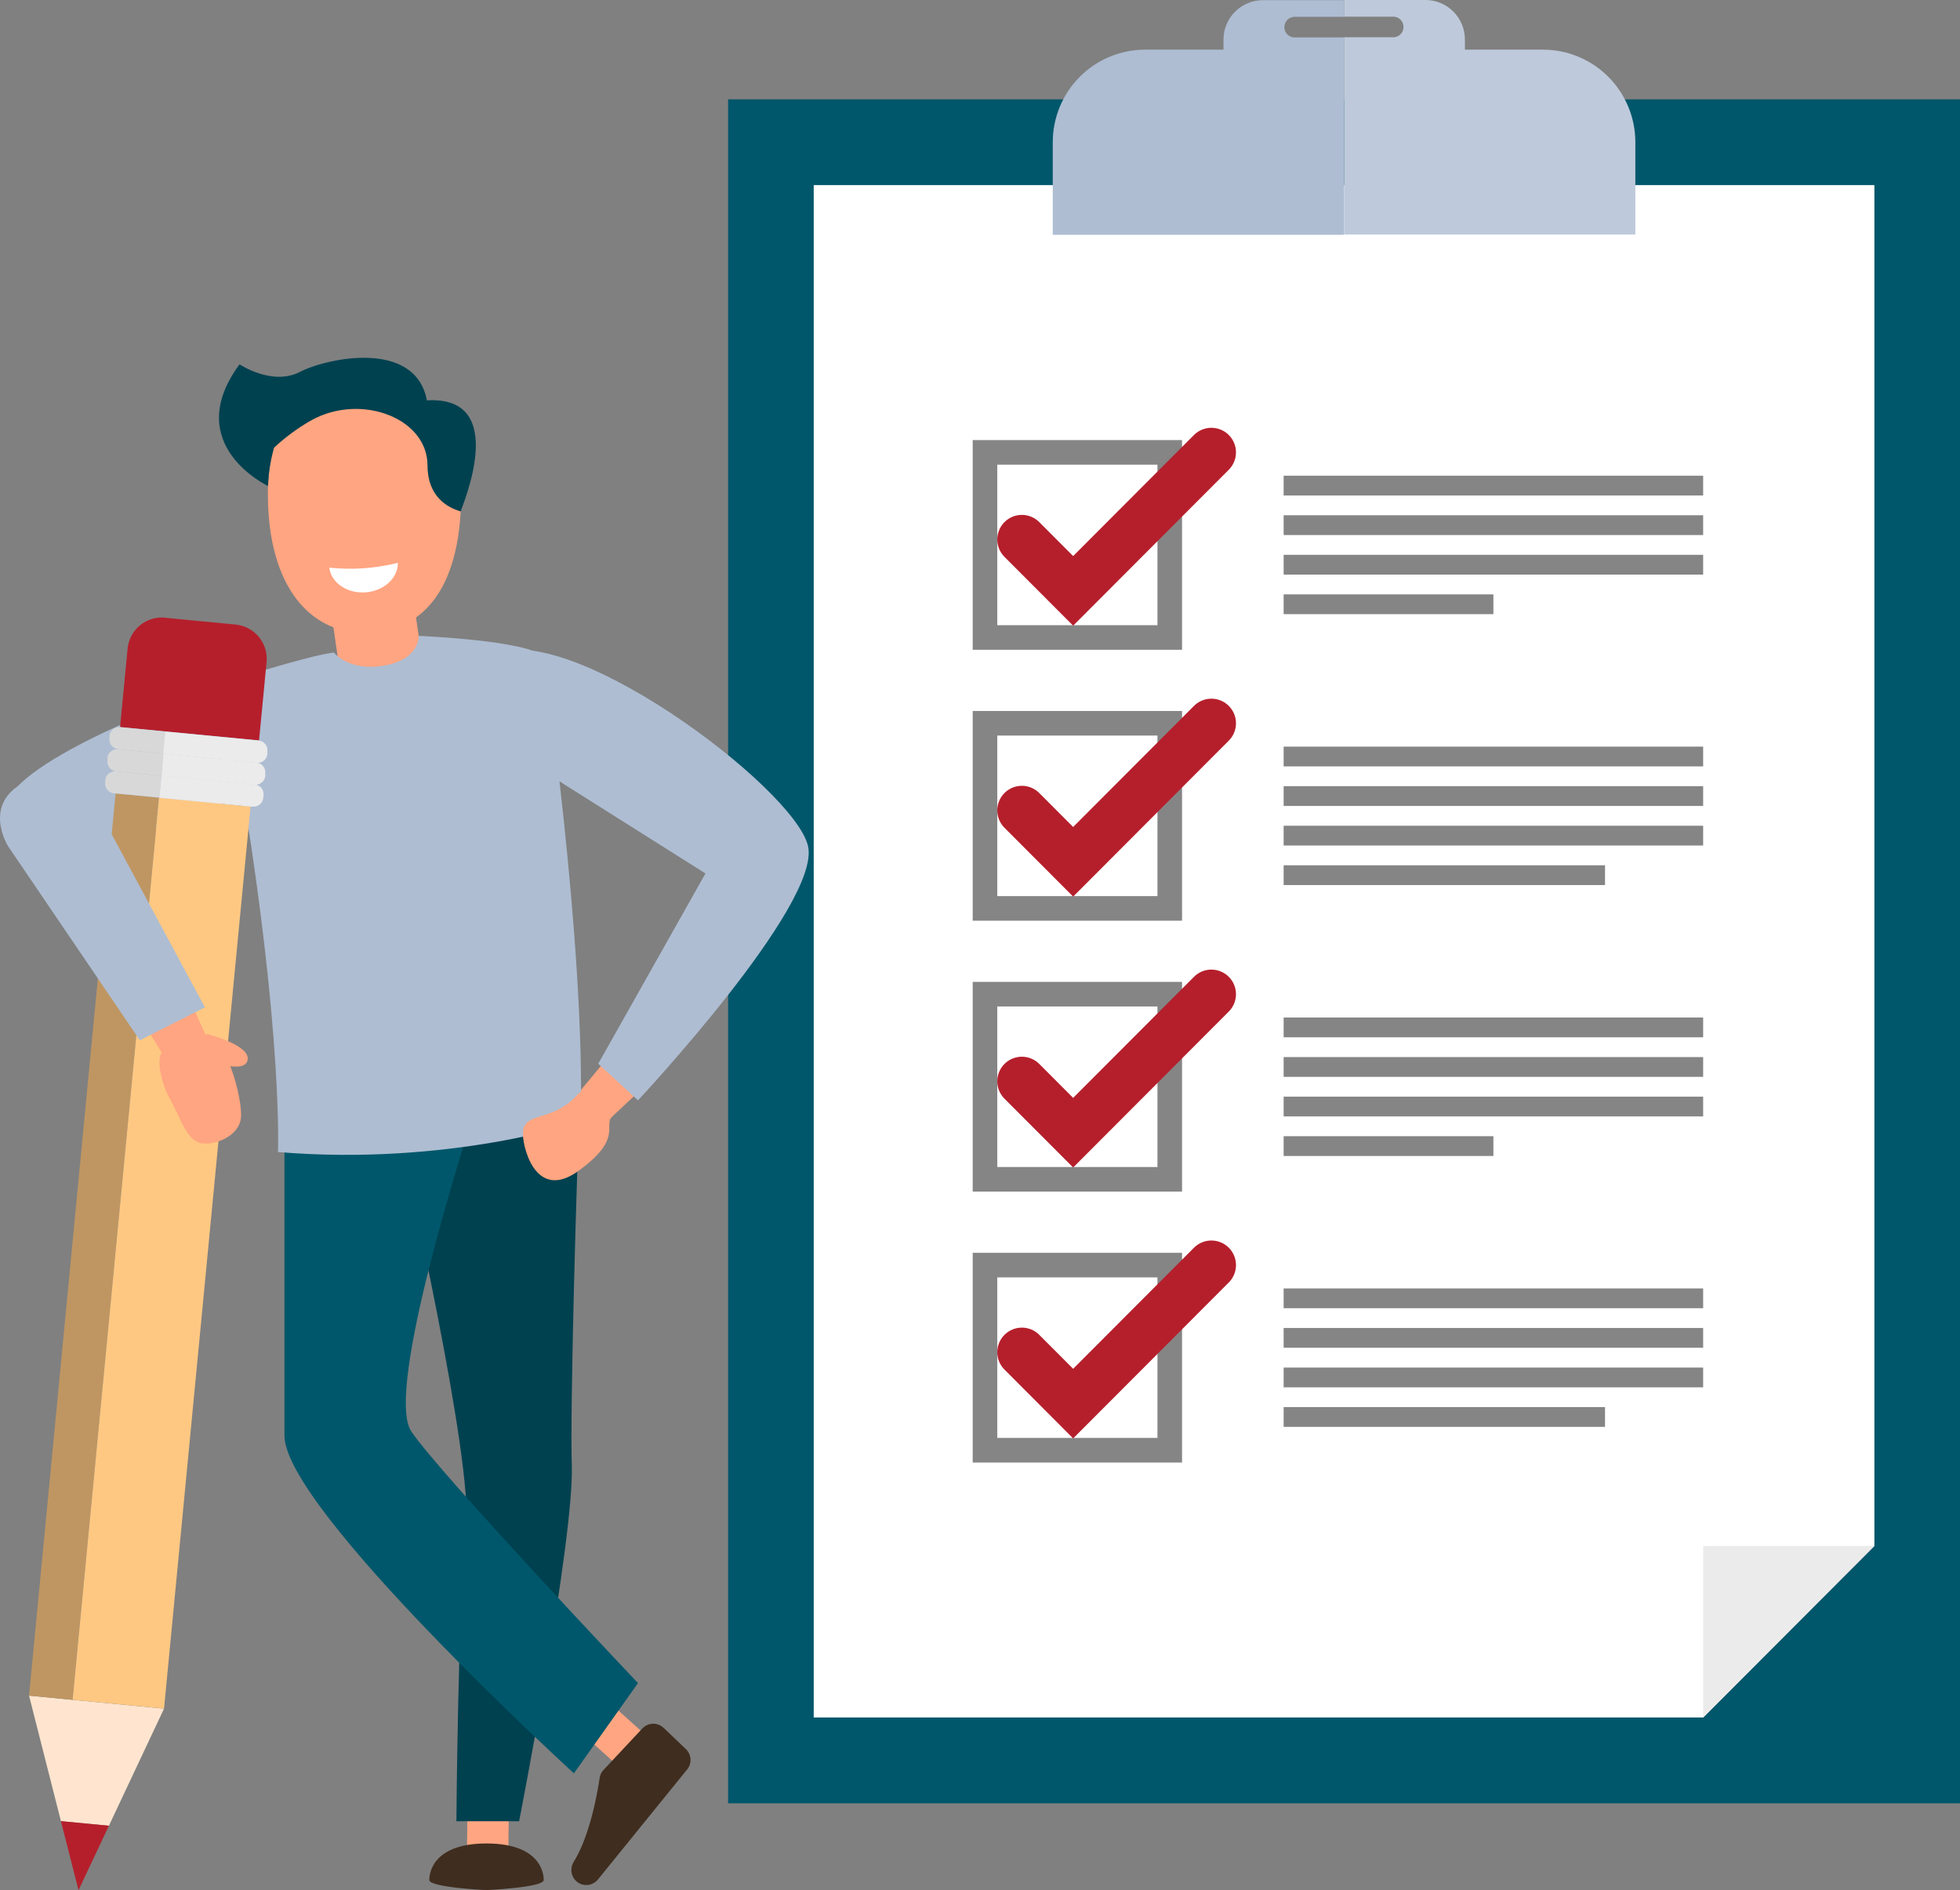 <svg width="169" height="163" viewBox="0 0 169 163" fill="none" xmlns="http://www.w3.org/2000/svg">
<rect x="0" y="0" width="169" height="163" fill="#808080" stroke="none"/>
<g clip-path="url(#clip0_73_22)">
<path d="M115.892 8.567H62.78V155.507H115.892H169V8.567H115.892Z" fill="#00576B"/>
<path d="M146.854 148.109H70.162V15.964H161.618V133.314L146.854 148.109Z" fill="white"/>
<path d="M146.854 133.314H161.618L146.854 148.109V133.314Z" fill="#EBEBEB"/>
<path d="M100.861 62.371H84.93V78.335H100.861V62.371Z" stroke="#858585" stroke-width="2.12" stroke-miterlimit="10"/>
<path d="M100.861 85.733H84.93V101.697H100.861V85.733Z" stroke="#858585" stroke-width="2.12" stroke-miterlimit="10"/>
<path d="M100.861 39.01H84.93V54.974H100.861V39.01Z" stroke="#858585" stroke-width="2.12" stroke-miterlimit="10"/>
<path d="M88.11 46.522L92.532 50.954L104.451 39.01" stroke="#B51F2B" stroke-width="4.24" stroke-miterlimit="10" stroke-linecap="round"/>
<path d="M88.11 69.884L92.532 74.316L104.451 62.371" stroke="#B51F2B" stroke-width="4.24" stroke-miterlimit="10" stroke-linecap="round"/>
<path d="M88.11 93.246L92.532 97.677L104.451 85.733" stroke="#B51F2B" stroke-width="4.24" stroke-miterlimit="10" stroke-linecap="round"/>
<path d="M146.854 41.022H110.681V42.728H146.854V41.022Z" fill="#858585"/>
<path d="M146.854 44.433H110.681V46.139H146.854V44.433Z" fill="#858585"/>
<path d="M146.854 47.844H110.681V49.55H146.854V47.844Z" fill="#858585"/>
<path d="M128.768 51.256H110.681V52.961H128.768V51.256Z" fill="#858585"/>
<path d="M146.854 64.384H110.681V66.089H146.854V64.384Z" fill="#858585"/>
<path d="M146.854 67.795H110.681V69.501H146.854V67.795Z" fill="#858585"/>
<path d="M146.854 71.206H110.681V72.912H146.854V71.206Z" fill="#858585"/>
<path d="M138.392 74.618H110.681V76.323H138.392V74.618Z" fill="#858585"/>
<path d="M146.854 87.745H110.681V89.451H146.854V87.745Z" fill="#858585"/>
<path d="M146.854 91.157H110.681V92.862H146.854V91.157Z" fill="#858585"/>
<path d="M146.854 94.568H110.681V96.273H146.854V94.568Z" fill="#858585"/>
<path d="M128.768 97.979H110.681V99.685H128.768V97.979Z" fill="#858585"/>
<path d="M100.861 109.095H84.93V125.059H100.861V109.095Z" stroke="#858585" stroke-width="2.12" stroke-miterlimit="10"/>
<path d="M88.11 116.607L92.532 121.039L104.451 109.095" stroke="#B51F2B" stroke-width="4.24" stroke-miterlimit="10" stroke-linecap="round"/>
<path d="M146.854 111.107H110.681V112.813H146.854V111.107Z" fill="#858585"/>
<path d="M146.854 114.518H110.681V116.224H146.854V114.518Z" fill="#858585"/>
<path d="M146.854 117.93H110.681V119.635H146.854V117.93Z" fill="#858585"/>
<path d="M138.392 121.341H110.681V123.047H138.392V121.341Z" fill="#858585"/>
<path d="M111.565 3.229C111.341 3.213 111.132 3.112 110.979 2.947C110.826 2.782 110.741 2.566 110.741 2.34C110.741 2.115 110.826 1.899 110.979 1.734C111.132 1.569 111.341 1.468 111.565 1.452H115.892V0.014H108.883C107.985 0.017 107.124 0.376 106.489 1.012C105.854 1.649 105.496 2.511 105.494 3.411V4.283H98.738C96.625 4.283 94.599 5.124 93.106 6.621C91.612 8.118 90.773 10.148 90.773 12.265V20.247H115.892V3.229H111.565Z" fill="#AEBDD2"/>
<path d="M141.007 12.261C141.006 10.144 140.166 8.115 138.672 6.62C137.179 5.124 135.154 4.283 133.042 4.283H126.31V3.397C126.308 2.497 125.95 1.634 125.315 0.998C124.679 0.361 123.819 0.003 122.92 0H115.892V1.437H120.195C120.419 1.454 120.629 1.555 120.782 1.719C120.934 1.884 121.019 2.101 121.019 2.326C121.019 2.551 120.934 2.768 120.782 2.933C120.629 3.098 120.419 3.198 120.195 3.215H115.892V20.228H141.007V12.261Z" fill="#BECADB"/>
<path d="M35.113 48.043L28.017 49.082L29.772 61.124L36.868 60.085L35.113 48.043Z" fill="#FFA581"/>
<path d="M39.764 42.569C39.764 51.309 36.03 54.586 31.43 54.586C26.831 54.586 23.097 50.71 23.097 42.569C23.097 35.934 26.826 32.508 31.43 32.508C36.035 32.508 39.764 35.934 39.764 42.569Z" fill="#FFA581"/>
<path d="M28.395 48.951C28.547 50.25 29.92 51.194 31.512 51.083C33.104 50.973 34.328 49.838 34.304 48.534C32.374 49.02 30.373 49.162 28.395 48.951Z" fill="white"/>
<path d="M36.809 34.525C35.81 29.255 28.232 30.85 25.846 32.077C23.46 33.303 20.654 31.416 20.654 31.416C15.543 38.358 23.111 41.908 23.111 41.908C23.149 40.791 23.322 39.682 23.628 38.607C24.568 37.732 25.603 36.964 26.712 36.317C26.908 36.207 27.104 36.101 27.3 36.01C31.507 34.032 36.862 36.183 36.862 40.14C36.862 42.843 38.607 43.782 39.73 44.103C39.735 43.839 44.096 34.099 36.809 34.525Z" fill="#004150"/>
<path d="M49.713 94.448L52.419 91.195L55.388 93.854L52.257 96.781L49.713 94.448Z" fill="#FFA581"/>
<path d="M53.106 147.313L50.721 149.97L53.035 152.056L55.42 149.398L53.106 147.313Z" fill="#FFA581"/>
<path d="M55.383 149.058L52.037 152.632C51.857 152.823 51.74 153.066 51.702 153.327C51.525 154.544 50.885 158.266 49.469 160.557C49.293 160.835 49.228 161.17 49.287 161.494C49.347 161.818 49.526 162.108 49.79 162.305C50.058 162.501 50.391 162.587 50.72 162.544C51.049 162.501 51.349 162.333 51.559 162.075L59.251 152.584C59.458 152.331 59.561 152.008 59.538 151.681C59.516 151.355 59.371 151.049 59.132 150.826L57.219 149C57.095 148.883 56.949 148.791 56.79 148.73C56.63 148.67 56.46 148.641 56.289 148.647C56.119 148.652 55.951 148.691 55.796 148.762C55.64 148.832 55.5 148.933 55.383 149.058Z" fill="#3F2D1F"/>
<path d="M40.305 156.315L40.265 159.434L43.831 159.48L43.871 156.362L40.305 156.315Z" fill="#FFA581"/>
<path d="M41.949 158.971C36.809 158.971 37.02 162.128 37.02 162.128C37.02 162.765 41.949 162.995 41.949 162.995C41.949 162.995 46.878 162.765 46.878 162.128C46.878 162.128 47.088 158.971 41.949 158.971Z" fill="#3F2D1F"/>
<path d="M48.714 93.25C46.41 94.046 39.334 94.769 33.859 95.363C34.968 100.154 40.825 125.998 40.189 131.819C39.491 138.239 39.353 157.054 39.353 157.054H44.76C44.76 157.054 49.503 132.82 49.302 126.391C49.144 121.283 49.713 101.362 50.038 93.768C50.037 93.68 50.011 93.594 49.964 93.519C49.916 93.445 49.85 93.385 49.77 93.346C49.613 93.251 49.436 93.193 49.253 93.176C49.07 93.159 48.886 93.185 48.714 93.25Z" fill="#004150"/>
<path d="M35.466 123.444C33.114 119.975 40.204 97.965 41.318 94.529C34.663 95.416 27.367 96.063 25.416 96.063C25.295 96.067 25.176 96.095 25.065 96.146C24.955 96.196 24.856 96.268 24.773 96.357C24.691 96.446 24.626 96.55 24.584 96.664C24.542 96.778 24.522 96.9 24.527 97.021V123.804C24.527 130.128 49.484 152.924 49.484 152.924L55.011 145.143C55.011 145.143 38.019 127.205 35.466 123.444Z" fill="#00576B"/>
<path d="M28.787 56.272C28.787 56.272 30.049 57.882 32.975 57.422C36.24 56.905 36.102 54.835 36.102 54.835C36.102 54.835 45.539 55.218 46.868 56.636C46.868 56.636 50.492 81.258 50.067 96.743C50.067 96.743 38.784 100.576 23.967 99.345C23.967 99.345 24.517 86.682 19.277 58.864C19.277 58.864 26.649 56.507 28.787 56.272Z" fill="#AEBDD2"/>
<path d="M22.509 60.273C22.509 60.273 20.96 58.021 17.699 59.415C14.439 60.809 -0.392 66.276 0.44 70.248C1.272 74.22 6.607 72.821 9.576 72.5C12.545 72.179 28.877 67.431 22.509 60.273Z" fill="#AEBDD2"/>
<path d="M42.336 63.655L60.829 75.322L51.583 91.731L55.011 94.889C55.011 94.889 70.745 78.067 69.679 72.998C68.613 67.929 48.078 52.626 42.106 56.708C36.135 60.79 42.336 63.655 42.336 63.655Z" fill="#AEBDD2"/>
<path d="M14.226 53.272L20.312 53.858C21.094 53.932 21.815 54.314 22.316 54.92C22.817 55.526 23.058 56.307 22.985 57.09L22.337 63.848L10.354 62.694L11.002 55.936C11.077 55.152 11.46 54.43 12.066 53.928C12.673 53.427 13.453 53.188 14.236 53.263L14.226 53.272Z" fill="#B51F2B"/>
<path d="M14.142 147.347L2.505 146.226L5.254 157.045L9.39 157.442L14.142 147.347Z" fill="#FFE5CF"/>
<path d="M9.39 157.442L5.254 157.045L6.77 163L9.39 157.442Z" fill="#B51F2B"/>
<path d="M9.967 68.43L2.506 146.22L6.256 146.581L13.717 68.791L9.967 68.43Z" fill="#BF9662"/>
<path d="M13.719 68.79L6.259 146.58L14.144 147.34L21.605 69.55L13.719 68.79Z" fill="#FFC882"/>
<path d="M13.908 66.894L9.978 66.516C9.758 66.498 9.54 66.569 9.37 66.711C9.201 66.854 9.095 67.057 9.074 67.277V67.503C9.052 67.722 9.117 67.942 9.256 68.114C9.395 68.285 9.596 68.395 9.815 68.418H9.992L13.745 68.777L13.908 66.894Z" fill="#D8D8D8"/>
<path d="M13.741 68.796L21.625 69.558H21.797C22.017 69.577 22.236 69.507 22.406 69.364C22.575 69.221 22.681 69.017 22.7 68.796L22.724 68.571C22.747 68.351 22.682 68.13 22.543 67.958C22.404 67.786 22.203 67.675 21.983 67.651L13.922 66.875L13.741 68.796Z" fill="#EBEBEB"/>
<path d="M13.908 66.894L21.969 67.67C22.189 67.688 22.407 67.618 22.576 67.475C22.745 67.332 22.852 67.129 22.872 66.909V66.683C22.895 66.463 22.83 66.243 22.691 66.07C22.552 65.898 22.351 65.788 22.131 65.763L14.071 64.987L13.908 66.894Z" fill="#EBEBEB"/>
<path d="M14.09 64.987L10.165 64.609C9.944 64.59 9.725 64.66 9.556 64.803C9.386 64.945 9.28 65.15 9.261 65.371V65.596C9.239 65.816 9.305 66.036 9.444 66.208C9.582 66.38 9.783 66.49 10.002 66.516L13.932 66.894L14.09 64.987Z" fill="#D8D8D8"/>
<path d="M14.271 63.085L10.346 62.707C10.237 62.696 10.127 62.707 10.021 62.74C9.917 62.772 9.819 62.825 9.735 62.896C9.65 62.966 9.58 63.052 9.529 63.15C9.479 63.247 9.447 63.354 9.438 63.464V63.694C9.416 63.914 9.483 64.134 9.623 64.305C9.762 64.477 9.964 64.586 10.184 64.609L14.109 64.987L14.271 63.085Z" fill="#D8D8D8"/>
<path d="M23.054 65.007V64.781C23.066 64.672 23.056 64.562 23.026 64.456C22.995 64.351 22.943 64.252 22.875 64.167C22.806 64.081 22.721 64.01 22.624 63.958C22.528 63.906 22.422 63.873 22.313 63.861L14.252 63.085L14.071 65.002L22.131 65.778C22.243 65.79 22.356 65.78 22.463 65.748C22.571 65.716 22.671 65.662 22.757 65.59C22.843 65.517 22.914 65.429 22.965 65.328C23.016 65.228 23.046 65.119 23.054 65.007Z" fill="#EBEBEB"/>
<path d="M45.095 97.562C44.97 98.573 46.051 103.705 49.833 101.002C53.615 98.3 52.118 97.136 52.701 96.379C53.285 95.622 50.789 93.15 49.732 94.463C47.605 96.781 45.296 95.842 45.095 97.562Z" fill="#FFA581"/>
<path d="M14.386 91.511L11.843 87.333L15.854 85.067L17.881 89.595L14.386 91.511Z" fill="#FFA581"/>
<path d="M13.932 90.769C13.454 91.506 13.98 93.643 14.711 94.889C15.443 96.135 16.064 98.353 17.317 98.578C18.57 98.803 20.592 97.97 20.774 96.417C20.955 94.865 19.468 88.905 17.379 89.231C15.385 89.566 14.467 89.911 13.932 90.769Z" fill="#FFA581"/>
<path d="M17.924 89.183C17.924 89.183 21.663 90.141 21.343 91.434C21.022 92.728 17.666 91.386 17.255 90.927C16.844 90.467 16.834 89.216 17.924 89.183Z" fill="#FFA581"/>
<path d="M12.058 89.71L17.666 86.864L7.525 68.03C7.525 68.03 6.469 65.476 2.39 67.325C-1.688 69.175 0.688 72.96 0.688 72.96L12.058 89.71Z" fill="#AEBDD2"/>
</g>
<defs>
<clipPath id="clip0_73_22">
<rect width="169" height="163" fill="white"/>
</clipPath>
</defs>
</svg>
